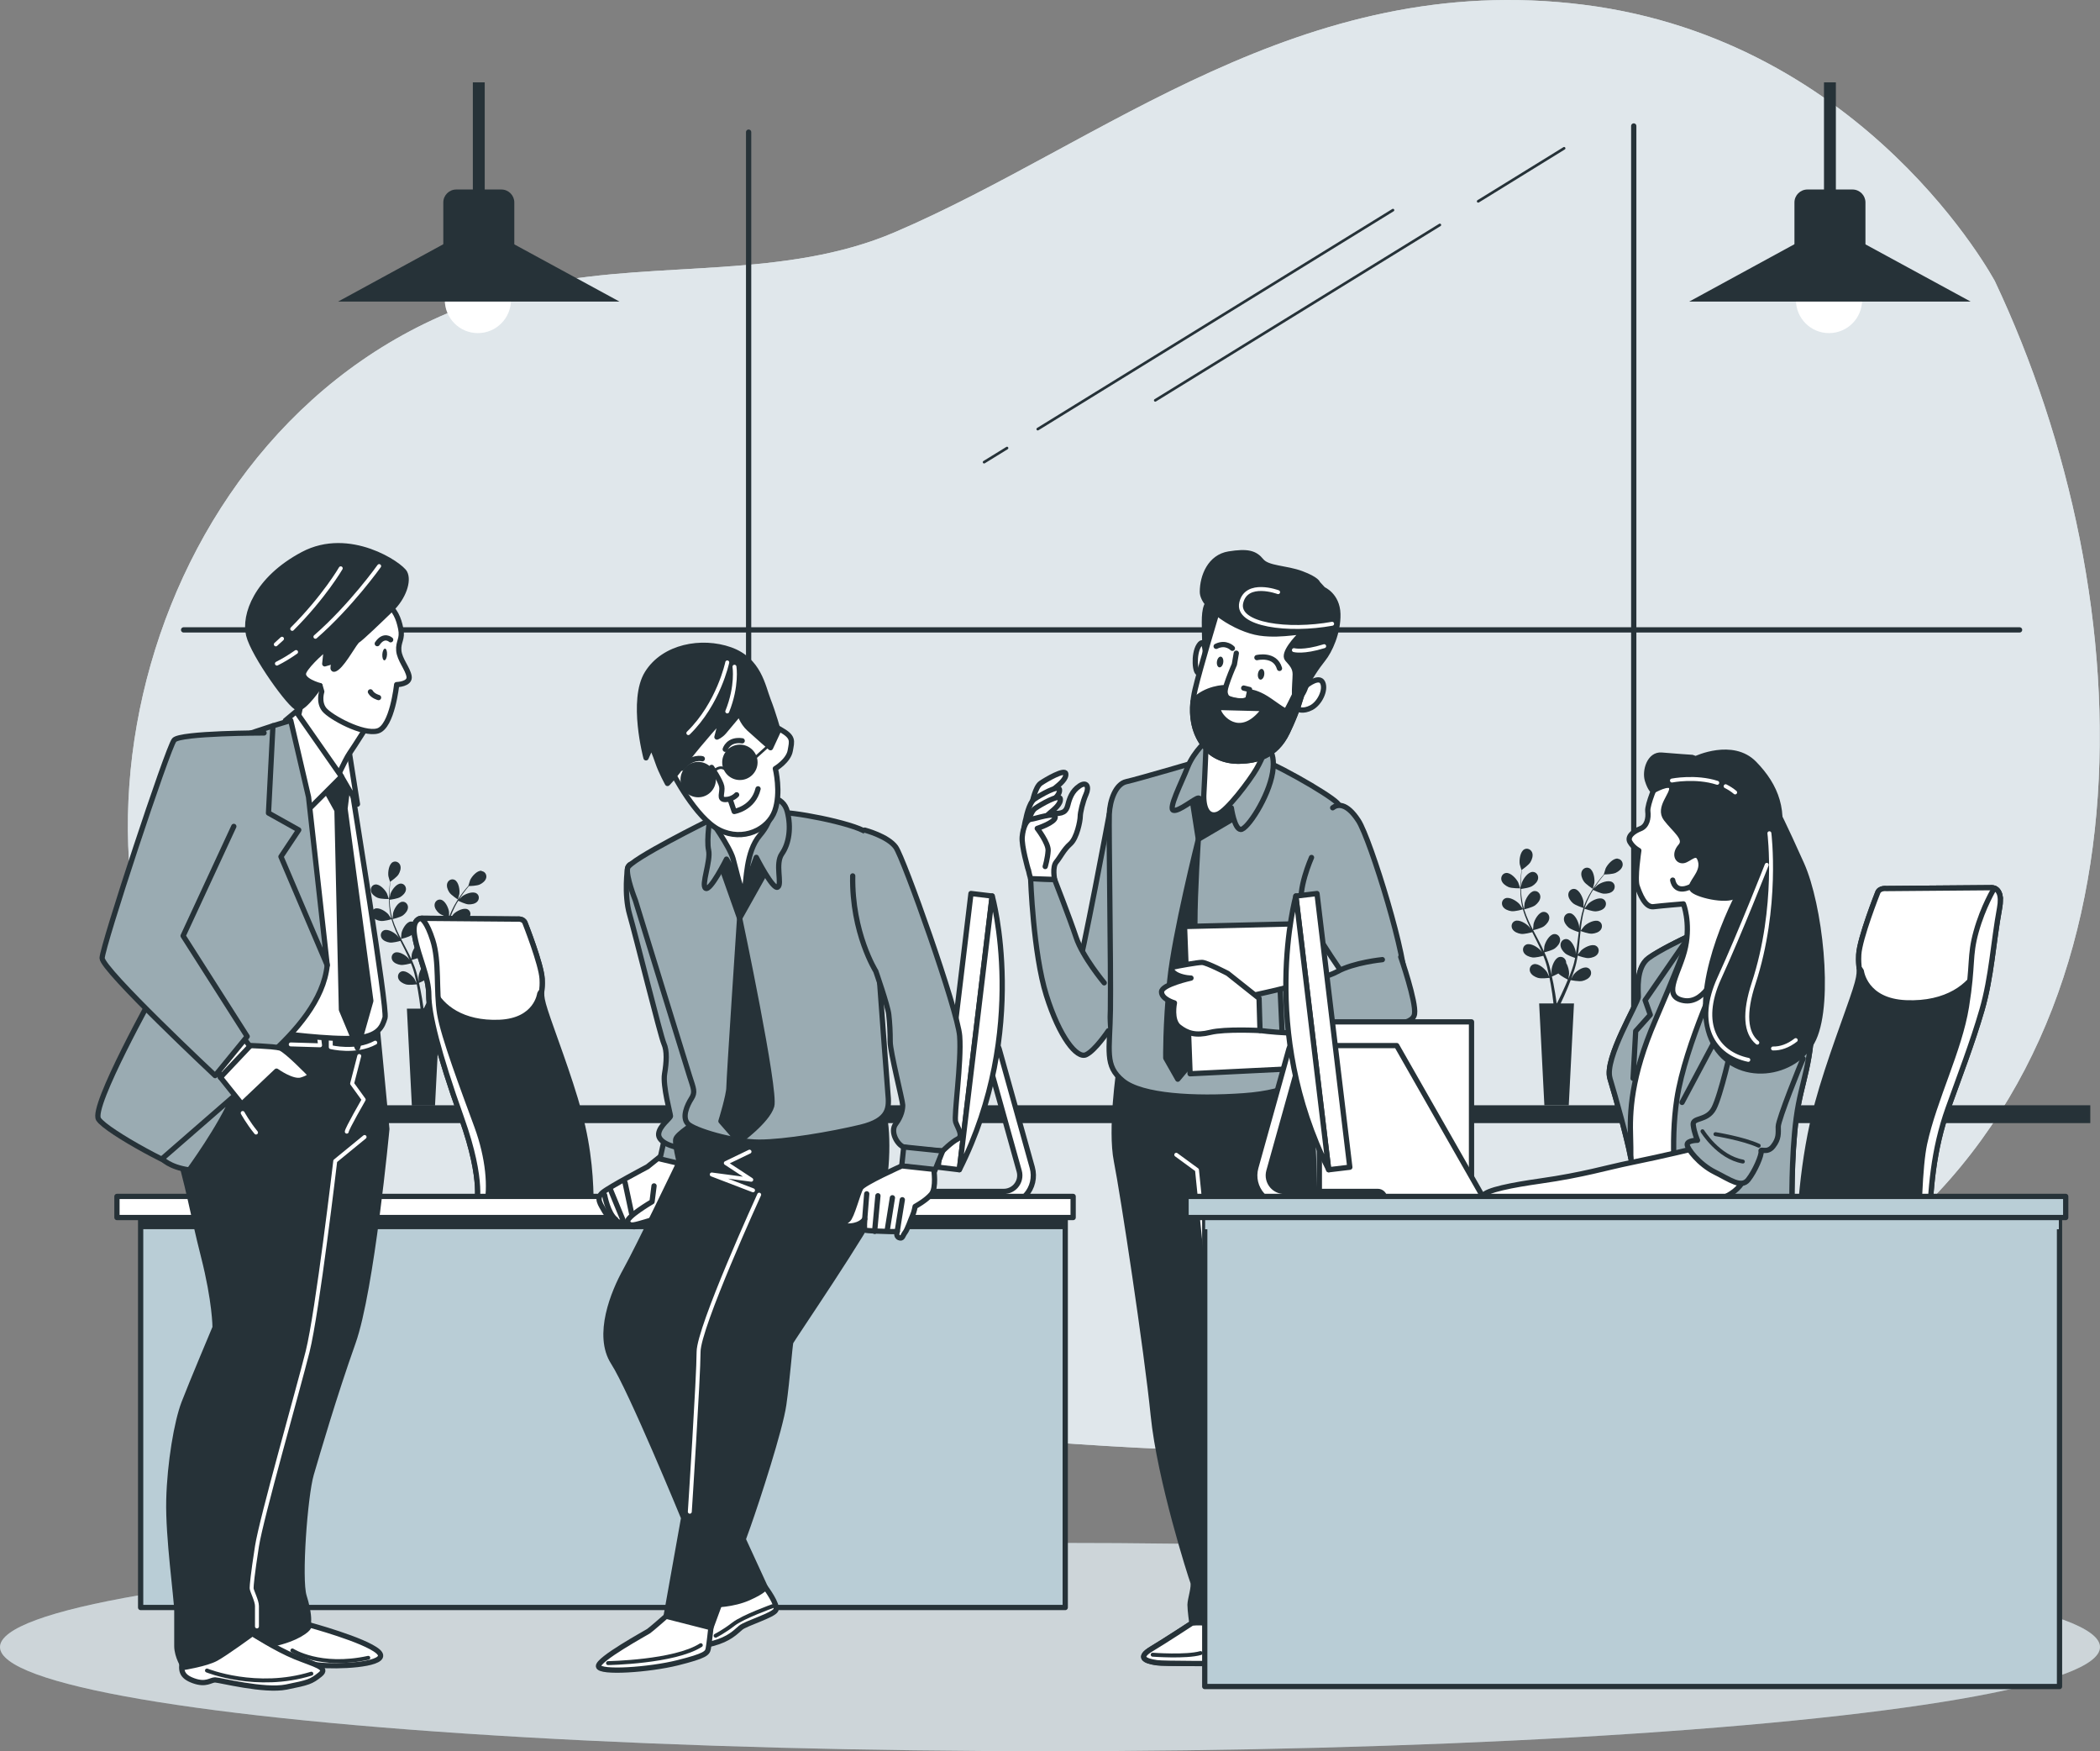 <?xml version="1.0" encoding="UTF-8"?>
<svg id="Character_1" data-name="Character 1" xmlns="http://www.w3.org/2000/svg" xmlns:xlink="http://www.w3.org/1999/xlink" viewBox="0 0 538.9 449.28">
  <rect x="0" y="0" width="538.9" height="449.28" fill="#808080" stroke="none"/>
  <defs>
    <style>
      .cls-1 {
        stroke-miterlimit: 10;
      }

      .cls-1, .cls-2, .cls-3, .cls-4, .cls-5, .cls-6, .cls-7, .cls-8, .cls-9, .cls-10 {
        stroke-linecap: round;
      }

      .cls-1, .cls-2, .cls-3, .cls-4, .cls-5, .cls-6, .cls-8, .cls-9, .cls-10 {
        stroke: #263238;
      }

      .cls-1, .cls-3, .cls-4, .cls-6, .cls-9, .cls-10 {
        stroke-width: 1.35px;
      }

      .cls-1, .cls-8, .cls-10, .cls-11 {
        fill: #263238;
      }

      .cls-2, .cls-3, .cls-4, .cls-5, .cls-6, .cls-7, .cls-8, .cls-9, .cls-10 {
        stroke-linejoin: round;
      }

      .cls-2, .cls-4, .cls-5, .cls-7 {
        fill: none;
      }

      .cls-2, .cls-8 {
        stroke-width: .68px;
      }

      .cls-12, .cls-13, .cls-9 {
        fill: #fff;
      }

      .cls-14, .cls-3, .cls-15 {
        fill: #b9ced6;
      }

      .cls-16, .cls-17 {
        fill: #dfe7eb;
      }

      .cls-18, .cls-6 {
        fill: #9aabb2;
      }

      .cls-17 {
        opacity: .8;
      }

      .cls-13 {
        opacity: .5;
      }

      .cls-5, .cls-7 {
        stroke-width: 1.01px;
      }

      .cls-7 {
        stroke: #fff;
      }

      .cls-19 {
        clip-path: url(#clippath-1);
      }

      .cls-20 {
        clip-path: url(#clippath);
      }

      .cls-15 {
        opacity: .72;
      }
    </style>
    <clipPath id="clippath">
      <rect class="cls-3" x="36.09" y="308.98" width="237.27" height="103.43"/>
    </clipPath>
    <clipPath id="clippath-1">
      <rect class="cls-3" x="309.16" y="308.98" width="219.35" height="123.71"/>
    </clipPath>
  </defs>
  <g>
    <path class="cls-16" d="m511.94,72.17S479.05,10.38,406.41,1.22c-72.64-9.16-123.34,35.48-176.8,58.36-27.99,11.99-59.96,7.33-89.68,13.13C44.92,91.27,9.13,207.49,48.71,273.59c34.26,57.22,94.56,86.97,186.39,93.84,91.82,6.87,156.24,14.88,238.47-41.2,82.23-56.08,76.75-172.8,38.37-254.06Z"/>
    <path class="cls-17" d="m511.94,72.17S479.05,10.38,406.41,1.22c-72.64-9.16-123.34,35.48-176.8,58.36-27.99,11.99-59.96,7.33-89.68,13.13C44.92,91.27,9.13,207.49,48.71,273.59c34.26,57.22,94.56,86.97,186.39,93.84,91.82,6.87,156.24,14.88,238.47-41.2,82.23-56.08,76.75-172.8,38.37-254.06Z"/>
  </g>
  <g>
    <ellipse class="cls-18" cx="269.45" cy="422.56" rx="269.45" ry="26.72"/>
    <ellipse class="cls-13" cx="269.45" cy="422.56" rx="269.45" ry="26.72"/>
  </g>
  <g>
    <g>
      <rect class="cls-11" x="33.48" y="283.56" width="502.93" height="4.58"/>
      <g>
        <path class="cls-11" d="m387.09,227.57c.88.38,3.02.33,3.02.33.02,0-.46-1.4-.5-1.49-.47-.98-1.96-2.61-3.16-2.44-.87.12-1.36.99-1.16,1.81.2.84,1.06,1.46,1.81,1.79Z"/>
        <path class="cls-11" d="m415.13,220.28c-1.21-.13-2.65,1.53-3.1,2.53-.04.09-.48,1.5-.46,1.5,0,0,.02,0,.03,0-.23.26-.47.54-.73.86-.47.58-1.01,1.25-1.53,2.01-.53.76-1.09,1.6-1.59,2.53-.51.94-.99,1.95-1.36,3.06,0,.01,0,.03-.01.04,0-.36,0-1.36-.02-1.43-.14-1.08-1.05-3.09-2.24-3.31-.86-.16-1.6.52-1.66,1.36-.07.86.55,1.72,1.16,2.26.68.61,2.58,1.2,2.73,1.25-.34,1.06-.6,2.17-.8,3.31-.12.65-.21,1.31-.3,1.98,0-.31-.01-.59-.02-.62-.14-1.08-1.05-3.08-2.24-3.31-.86-.16-1.6.52-1.66,1.36-.07.86.55,1.72,1.16,2.26.62.55,2.22,1.09,2.65,1.22-.03.25-.07.51-.1.76-.15,1.22-.29,2.45-.46,3.64-.06.42-.14.83-.21,1.25,0-.27-.01-.51-.01-.54-.14-1.08-1.05-3.09-2.24-3.31-.86-.16-1.6.52-1.66,1.36-.07.86.55,1.72,1.16,2.26.59.52,2.07,1.03,2.58,1.2-.09.42-.18.84-.28,1.25-.08.27-.13.54-.23.81-.09.27-.17.54-.26.8-.18.5-.37,1.02-.56,1.51-.13.34-.26.66-.39.98.07-.42.18-1.24.18-1.31.02-.72-.24-1.9-.75-2.73,0-.11,0-.21-.02-.32-.13-.83-.92-1.45-1.77-1.22-1.18.31-1.93,2.38-1.98,3.47,0,.06.04.76.07,1.21-.06-.26-.11-.51-.18-.77-.12-.52-.26-1.04-.41-1.59-.08-.27-.16-.53-.24-.81-.08-.27-.19-.55-.28-.82-.23-.64-.5-1.27-.78-1.91.46-.11,2.07-.52,2.72-1.02.65-.5,1.33-1.31,1.32-2.17,0-.84-.69-1.57-1.56-1.48-1.21.13-2.27,2.06-2.49,3.13-.01.07-.09.85-.12,1.28-.17-.38-.34-.76-.53-1.14-.54-1.09-1.12-2.18-1.7-3.27-.18-.33-.35-.67-.52-1,.16-.04,2.09-.48,2.82-1.04.65-.5,1.33-1.31,1.32-2.17,0-.84-.69-1.57-1.56-1.48-1.21.13-2.27,2.06-2.49,3.13-.02.08-.12,1.21-.13,1.5-.38-.74-.76-1.47-1.09-2.21-.47-1.02-.87-2.05-1.19-3.07.08-.02,2.09-.48,2.84-1.05.65-.5,1.33-1.31,1.32-2.17,0-.84-.69-1.57-1.56-1.48-1.21.13-2.26,2.06-2.49,3.13-.02.08-.13,1.3-.13,1.52-.02-.06-.05-.12-.06-.18-.33-1.1-.5-2.2-.62-3.25-.07-.61-.1-1.19-.12-1.76.38-.05,2.14-.28,2.86-.72.7-.42,1.47-1.15,1.55-2.01.09-.84-.51-1.64-1.39-1.64-1.22,0-2.48,1.8-2.81,2.84-.02.06-.14.65-.22,1.08,0-.26-.01-.52-.01-.77,0-.92.06-1.77.12-2.51.04-.42.08-.81.12-1.17.35-.24,1.76-1.24,2.2-1.95.42-.69.77-1.7.45-2.5-.31-.78-1.21-1.22-1.99-.82-1.08.56-1.37,2.74-1.19,3.82.02.09.42,1.52.44,1.5,0,0,.02-.01.02-.01-.05.34-.09.71-.14,1.12-.07.75-.15,1.59-.17,2.52-.02.93-.02,1.93.07,2.99.09,1.06.25,2.17.55,3.3,0,.01,0,.03.01.04-.19-.3-.76-1.13-.81-1.18-.71-.82-2.57-2-3.7-1.52-.81.34-1.05,1.31-.64,2.05.41.75,1.41,1.13,2.21,1.24.91.13,2.82-.42,2.97-.47.3,1.07.7,2.14,1.16,3.21.26.61.55,1.21.84,1.82-.17-.26-.33-.48-.36-.51-.71-.82-2.57-2-3.7-1.52-.81.34-1.05,1.31-.64,2.05.41.75,1.41,1.13,2.21,1.25.82.12,2.46-.32,2.89-.44.11.23.23.46.34.69.55,1.1,1.11,2.2,1.62,3.29.18.39.35.77.51,1.16-.16-.23-.29-.42-.31-.44-.71-.82-2.57-2-3.7-1.52-.81.34-1.05,1.31-.64,2.05.41.75,1.41,1.13,2.21,1.25.78.11,2.3-.28,2.81-.42.16.4.32.8.45,1.19.09.27.19.53.26.8.08.27.15.54.23.81.13.52.26,1.06.37,1.57.08.36.15.7.22,1.04-.18-.39-.54-1.13-.57-1.19-.58-.92-2.24-2.36-3.42-2.06-.85.22-1.23,1.14-.94,1.93.3.81,1.22,1.33,2,1.57.86.26,2.75.02,2.99,0,.11.57.22,1.12.31,1.64.32,1.81.52,3.33.64,4.4.02.19.04.36.06.52h-3.67l1.34,26.15h6.26l1.34-26.15h-3.42c.03-.05.05-.1.08-.16.47-.98,1.12-2.38,1.82-4.1.22-.54.45-1.13.68-1.73.23.05,2.11.43,2.98.23.79-.18,1.75-.63,2.11-1.41.35-.77.04-1.72-.8-1.99-1.16-.39-2.92.92-3.57,1.8-.04.05-.39.66-.6,1.05.09-.25.18-.48.28-.74.18-.5.35-1.01.54-1.56.08-.27.16-.54.24-.81.09-.27.14-.56.22-.84.16-.66.28-1.34.4-2.02.44.16,2.01.71,2.83.65.81-.06,1.83-.36,2.3-1.08.46-.71.3-1.69-.48-2.09-1.08-.56-3.03.47-3.8,1.24-.05.05-.54.66-.8,1,.06-.41.13-.82.18-1.24.15-1.21.26-2.44.38-3.66.04-.38.08-.75.12-1.12.16.06,2.01.75,2.93.69.81-.06,1.83-.36,2.3-1.08.46-.71.3-1.69-.49-2.09-1.08-.56-3.03.47-3.8,1.24-.06.06-.76.94-.93,1.18.09-.82.18-1.64.31-2.45.17-1.11.4-2.19.7-3.22.07.03,2.01.76,2.94.69.81-.06,1.83-.36,2.3-1.08.46-.71.3-1.69-.49-2.09-1.08-.56-3.03.47-3.8,1.24-.06.06-.82,1.01-.95,1.19.02-.06.03-.13.05-.19.33-1.1.8-2.12,1.28-3.05.28-.54.57-1.05.87-1.53.35.17,1.94.95,2.79.98.81.03,1.86-.15,2.4-.82.53-.65.48-1.65-.25-2.13-1.02-.67-3.06.14-3.91.82-.05.04-.48.46-.78.78.14-.22.28-.44.41-.65.51-.77,1.02-1.44,1.49-2.03.26-.33.51-.63.74-.91.43,0,2.15-.06,2.91-.41.74-.35,1.58-.99,1.76-1.83.17-.82-.33-1.68-1.21-1.78Zm-13.43,32.58c-.73,1.69-1.41,3.06-1.89,4.02-.1.19-.19.36-.27.52h-.08c-.02-.19-.05-.39-.08-.62-.15-1.07-.38-2.61-.74-4.43-.11-.58-.25-1.19-.39-1.82.14-.06.95-.38,1.67-.78.62.68,2.22,1.47,2.43,1.57-.22.54-.43,1.05-.65,1.54Z"/>
        <path class="cls-11" d="m408.74,228.04s.39-1.42.4-1.52c.15-1.08-.19-3.25-1.29-3.78-.79-.38-1.68.08-1.96.87-.29.81.08,1.8.52,2.48.52.8,2.33,1.94,2.33,1.94Z"/>
      </g>
      <g>
        <path class="cls-11" d="m96.92,230.33c.83.36,2.87.32,2.87.32.02,0-.44-1.33-.48-1.41-.45-.93-1.86-2.48-3.01-2.32-.83.11-1.29.94-1.1,1.72.19.8,1.01,1.39,1.72,1.7Z"/>
        <path class="cls-11" d="m123.58,223.4c-1.15-.12-2.52,1.46-2.94,2.4-.04.08-.46,1.43-.44,1.43,0,0,.02,0,.02,0-.22.25-.45.52-.7.81-.45.55-.96,1.18-1.46,1.91-.5.72-1.03,1.52-1.51,2.41-.48.89-.94,1.85-1.29,2.91,0,.01,0,.02-.01.04,0-.34,0-1.29-.02-1.36-.13-1.03-.99-2.93-2.13-3.14-.82-.15-1.52.49-1.58,1.29-.07.82.52,1.63,1.1,2.15.65.58,2.46,1.14,2.6,1.19-.32,1.01-.57,2.07-.76,3.15-.11.62-.2,1.25-.29,1.88,0-.29-.01-.56-.02-.59-.13-1.03-.99-2.93-2.13-3.14-.82-.15-1.52.49-1.58,1.29-.07.82.52,1.63,1.1,2.15.59.52,2.12,1.03,2.52,1.16-.03.24-.06.48-.09.73-.14,1.16-.27,2.33-.44,3.46-.06.4-.13.79-.2,1.18,0-.26,0-.48-.01-.51-.13-1.03-.99-2.93-2.13-3.14-.82-.15-1.52.49-1.58,1.29-.07.82.52,1.63,1.1,2.15.56.5,1.97.98,2.45,1.14-.08.4-.17.8-.27,1.18-.07.26-.13.52-.22.77-.08.26-.16.51-.25.76-.17.48-.35.97-.53,1.44-.12.32-.25.63-.37.94.06-.4.17-1.18.17-1.25.02-.69-.23-1.81-.71-2.59,0-.1,0-.2-.02-.3-.13-.79-.87-1.38-1.68-1.16-1.12.3-1.83,2.27-1.88,3.3,0,.06.04.73.07,1.15-.06-.24-.11-.48-.17-.73-.12-.5-.25-.99-.39-1.52-.08-.25-.15-.51-.23-.77-.07-.26-.18-.52-.27-.78-.22-.61-.48-1.21-.75-1.81.43-.1,1.97-.5,2.59-.97.61-.47,1.26-1.24,1.26-2.06,0-.8-.65-1.5-1.48-1.41-1.15.13-2.15,1.96-2.36,2.98-.01.06-.08.81-.11,1.22-.16-.36-.33-.72-.51-1.08-.52-1.04-1.07-2.07-1.62-3.11-.17-.32-.33-.63-.5-.95.15-.04,1.99-.46,2.68-.99.61-.47,1.26-1.24,1.26-2.06,0-.8-.65-1.5-1.48-1.41-1.15.13-2.15,1.96-2.36,2.98-.02.08-.11,1.15-.12,1.42-.36-.7-.72-1.4-1.04-2.1-.45-.97-.83-1.95-1.13-2.92.07-.02,1.99-.45,2.7-.99.61-.47,1.26-1.24,1.26-2.06,0-.8-.65-1.5-1.48-1.41-1.15.13-2.15,1.96-2.36,2.98-.02.08-.12,1.23-.12,1.44-.02-.06-.04-.12-.06-.17-.31-1.04-.48-2.1-.59-3.09-.06-.58-.09-1.13-.11-1.67.37-.04,2.03-.27,2.72-.68.66-.4,1.39-1.09,1.48-1.91.08-.8-.48-1.56-1.32-1.56-1.16,0-2.36,1.71-2.68,2.7-.02.05-.13.62-.21,1.03,0-.24-.01-.5-.01-.73,0-.88.06-1.68.11-2.39.03-.4.07-.77.11-1.11.34-.23,1.68-1.18,2.09-1.85.4-.66.73-1.61.43-2.38-.29-.75-1.15-1.16-1.89-.78-1.03.53-1.3,2.61-1.13,3.63.01.09.4,1.44.42,1.43,0,0,.02-.01.02-.01-.05.33-.09.68-.13,1.06-.07.71-.14,1.52-.16,2.4-.02.88-.02,1.84.07,2.84.09,1.01.24,2.07.53,3.14,0,.01,0,.02.01.04-.18-.29-.72-1.07-.77-1.13-.68-.78-2.45-1.9-3.51-1.44-.77.33-.99,1.25-.61,1.95.39.72,1.34,1.07,2.1,1.18.86.13,2.68-.4,2.82-.44.29,1.02.66,2.04,1.1,3.05.25.58.52,1.15.8,1.73-.17-.24-.32-.46-.34-.49-.68-.78-2.45-1.9-3.51-1.44-.77.33-.99,1.25-.61,1.95.39.72,1.34,1.07,2.1,1.18.78.11,2.33-.3,2.75-.42.11.22.22.44.32.66.53,1.05,1.06,2.09,1.54,3.13.17.37.33.73.49,1.1-.15-.22-.27-.4-.3-.42-.68-.78-2.45-1.9-3.51-1.44-.77.33-.99,1.25-.61,1.95.39.72,1.34,1.07,2.1,1.18.74.11,2.18-.26,2.67-.4.15.38.3.76.43,1.14.08.26.18.5.25.76.07.26.14.52.22.77.12.5.24,1.01.35,1.49.07.34.14.66.21.99-.17-.37-.51-1.08-.54-1.13-.55-.88-2.13-2.25-3.26-1.96-.81.21-1.17,1.08-.9,1.84.28.77,1.16,1.26,1.9,1.49.81.25,2.62.02,2.84,0,.11.54.21,1.06.29,1.56.3,1.72.49,3.17.61,4.18.02.18.04.34.05.49h-3.49l1.27,24.87h5.95l1.27-24.87h-3.25c.02-.05.05-.1.07-.15.45-.93,1.06-2.27,1.73-3.9.21-.52.43-1.07.65-1.64.22.05,2,.41,2.84.22.75-.17,1.67-.6,2.01-1.34.33-.73.03-1.63-.76-1.9-1.1-.37-2.78.88-3.39,1.71-.04.05-.37.63-.58.99.09-.23.18-.46.26-.7.18-.48.34-.96.51-1.48.08-.25.15-.51.23-.77.08-.25.14-.53.21-.8.15-.63.27-1.27.38-1.92.42.15,1.92.67,2.69.62.77-.05,1.74-.34,2.19-1.02.44-.67.28-1.61-.46-1.99-1.03-.53-2.88.45-3.61,1.18-.05.05-.51.63-.76.95.06-.39.13-.78.17-1.18.14-1.15.25-2.32.37-3.48.03-.36.07-.71.11-1.07.15.06,1.91.71,2.78.65.77-.05,1.74-.34,2.19-1.02.44-.67.28-1.61-.46-1.99-1.03-.53-2.88.45-3.61,1.18-.06.06-.73.9-.89,1.12.08-.78.17-1.56.29-2.33.16-1.06.38-2.08.67-3.06.07.03,1.91.72,2.8.66.77-.05,1.74-.34,2.19-1.02.44-.67.28-1.61-.46-1.99-1.03-.53-2.88.45-3.61,1.18-.06.06-.78.96-.9,1.14.02-.06.03-.12.05-.18.32-1.04.76-2.01,1.21-2.9.26-.52.54-.99.83-1.45.33.16,1.84.9,2.65.93.77.03,1.77-.14,2.29-.78.51-.62.46-1.57-.24-2.03-.97-.64-2.91.13-3.72.77-.04.04-.45.44-.75.74.13-.21.26-.42.39-.61.49-.73.97-1.37,1.41-1.93.25-.32.49-.6.71-.86.41,0,2.05-.06,2.77-.39.7-.33,1.5-.94,1.67-1.74.17-.78-.32-1.6-1.15-1.69Zm-12.77,30.98c-.7,1.6-1.34,2.91-1.8,3.82-.09.18-.18.35-.25.49h-.08c-.02-.18-.05-.37-.08-.59-.14-1.02-.36-2.48-.71-4.21-.11-.55-.23-1.13-.37-1.73.14-.05.9-.37,1.59-.75.59.64,2.11,1.4,2.31,1.49-.21.51-.41,1-.62,1.46Z"/>
        <path class="cls-11" d="m117.51,230.77s.37-1.35.38-1.44c.14-1.03-.18-3.09-1.23-3.6-.75-.36-1.59.07-1.87.83-.28.77.08,1.71.5,2.36.49.76,2.22,1.85,2.22,1.85Z"/>
      </g>
      <line class="cls-4" x1="419.25" y1="286.27" x2="419.25" y2="32.32"/>
      <line class="cls-4" x1="192.11" y1="286.27" x2="192.11" y2="33.9"/>
      <line class="cls-4" x1="47.12" y1="161.6" x2="518.26" y2="161.6"/>
      <g>
        <path class="cls-11" d="m117.07,48.62h11.59c1.83,0,3.32,1.49,3.32,3.32v11.43h-18.22v-11.43c0-1.83,1.49-3.32,3.32-3.32Z"/>
        <path class="cls-12" d="m131.12,76.97c0,4.69-3.8,8.49-8.49,8.49s-8.49-3.8-8.49-8.49,3.8-8.49,8.49-8.49,8.49,3.8,8.49,8.49Z"/>
        <polygon class="cls-11" points="158.97 77.37 86.76 77.37 113.85 62.61 131.83 62.61 158.97 77.37"/>
        <rect class="cls-11" x="121.34" y="21.13" width="3.05" height="29.52"/>
      </g>
      <g>
        <path class="cls-11" d="m463.8,48.62h11.59c1.83,0,3.32,1.49,3.32,3.32v11.43h-18.22v-11.43c0-1.83,1.49-3.32,3.32-3.32Z"/>
        <circle class="cls-12" cx="469.36" cy="76.97" r="8.49"/>
        <polygon class="cls-11" points="505.7 77.37 433.49 77.37 460.57 62.61 478.56 62.61 505.7 77.37"/>
        <rect class="cls-11" x="468.07" y="21.13" width="3.05" height="29.52"/>
      </g>
    </g>
    <g>
      <line class="cls-2" x1="258.42" y1="114.95" x2="252.54" y2="118.57"/>
      <line class="cls-2" x1="357.46" y1="53.91" x2="266.31" y2="110.09"/>
      <line class="cls-2" x1="369.49" y1="57.71" x2="296.46" y2="102.71"/>
      <line class="cls-2" x1="401.38" y1="38.05" x2="379.33" y2="51.65"/>
    </g>
  </g>
  <path class="cls-1" d="m287.22,274.06s-2.36,15.58-.71,23.85c1.65,8.26,7.79,48.64,9.44,65.17,1.65,16.53,9.68,41.56,10.15,42.74.47,1.18-.71,4.49-.71,5.9s.47,4.72.47,4.72c0,0-6.85,4.49-10.39,6.61s-1.89,3.07,1.42,3.54c3.31.47,50.06,0,50.06,0,0,0,1.18-.24-.24-2.36s-11.1-8.74-11.1-8.74c0,0-.24-1.42-.24-4.72s-2.83-9.21-2.83-9.21c0,0,5.19-37.78,4.01-47.7-1.18-9.92-1.65-20.07.24-29.04,1.89-8.97-.94-48.88-.47-50.76.47-1.89-.47-4.01-.47-4.01,0,0-14.88,5.9-27.39,6.85-12.51.94-21.25-2.83-21.25-2.83Z"/>
  <g>
    <path class="cls-9" d="m346.72,424.23c-1.42-2.13-11.1-8.74-11.1-8.74,0,0-.03-.16-.06-.47-8.66,2.6-15.98,8.68-15.98,8.68,0,0,.77-1.02-3.58-4.61-4.35-3.58-10.13-2.66-10.13-2.66,0,0-6.85,4.49-10.39,6.61-3.54,2.12-1.89,3.07,1.42,3.54,3.31.47,50.06,0,50.06,0,0,0,1.18-.24-.24-2.36Z"/>
    <path class="cls-5" d="m295.8,424.52s8.69.64,12.29-.42"/>
  </g>
  <path class="cls-6" d="m284.66,208.87s-6.81,36.48-8.51,42c-1.7,5.52-1.06,18.24,4.03,16.76,5.09-1.49,6.79-9.12,7.21-11.24.42-2.12.85-39.25.85-45.61s-3.58-1.9-3.58-1.9Z"/>
  <path class="cls-6" d="m309.28,194.81s-17.44,5.13-20.22,5.72c-2.78.59-4.25,4.84-4.4,8.35-.15,3.52.44,39.42.29,50.12-.15,10.7-1.61,14.36,3.22,18.32,4.84,3.96,18.46,4.69,30.92,3.81,12.46-.88,18.02-4.69,18.02-10.26s-.88-31.95-.88-31.95c0,0,1.32-15.39,4.4-21.98s4.84-8.65,2.49-10.99c-2.34-2.34-16.85-10.7-22.57-12.31-5.71-1.61-11.28,1.17-11.28,1.17Z"/>
  <path class="cls-10" d="m305.91,205.06l1.61,10.26,11.72-6.89-5.13-8.35s-7.18,2.2-8.21,4.98Z"/>
  <path class="cls-6" d="m310.2,189.49s-3.78,3.15-5.42,7.31c-1.64,4.16-5.04,10.71-3.65,11.09s5.54-3.15,6.42-3.15,2.65,4.28,3.15,4.41c.5.13,5.29-1.89,5.29-1.89,0,0,.76,5.42,2.39,5.54,1.64.13,7.18-8.31,8.19-14.61,1.01-6.3-2.27-7.31-2.9-7.43-.63-.13-8.06-3.4-13.48-1.26Z"/>
  <g>
    <path class="cls-10" d="m309.32,168.96s-.25-5.79-.25-9.32.5-5.42,2.65-6.17c2.14-.76,2.77,2.52,2.65,4.28-.13,1.76-5.04,11.21-5.04,11.21Z"/>
    <path class="cls-9" d="m309.32,167.58s-.13-4.28-1.64-2.02c-1.51,2.27-1.01,7.56,0,7.05,1.01-.5,1.64-5.04,1.64-5.04Z"/>
    <path class="cls-9" d="m309.57,189.24s-.38,10.2-.63,14.23c-.25,4.03,1.13,6.3,3.53,5.42s8.19-8.57,9.95-11.59c1.76-3.02,2.9-6.55,2.9-6.55,0,0-8.69,2.65-15.75-1.51Z"/>
    <path class="cls-9" d="m312.47,156.49s-4.53,14.99-5.79,20.41c-1.26,5.42-.63,9.95,1.64,13.48,2.27,3.53,5.92,5.04,9.95,4.91,4.03-.13,9.07-1.13,12.09-7.43,3.02-6.3,3.53-9.45,4.16-10.71s2.9-7.81,4.16-11.97-1.23-9.15-6.05-11.97c-1.49-.87-11.33-7.09-20.15,3.28Z"/>
    <path class="cls-9" d="m335.39,175.76s3.15-2.52,4.03-.63c.88,1.89-.76,5.29-2.9,6.42-2.14,1.13-3.53.38-3.53.38,0,0,1.01-4.79,2.39-6.17Z"/>
    <g>
      <g>
        <path class="cls-10" d="m339.55,151.2l-1.39-1.51s-.13-1.01-4.16-2.52c-4.03-1.51-8.69-1.26-10.33-3.28-1.64-2.02-3.53-2.52-8.31-1.76-4.79.76-6.8,5.67-6.8,9.7s8.69,9.7,14.74,10.58c6.05.88,11.97-1.01,10.71.13-1.26,1.13-4.91,5.16-3.65,6.55,1.26,1.39,2.02,2.27,2.02,3.91,0,1.12-.24,3.72-.18,5.29-.48.99-1.78,3.63-2.08,4.03-.38.5-3.9-2.52-6.05-3.65-2.14-1.13-3.28-1.13-3.28-1.13,0,0-.13,1.89-1.01,2.14-.88.25-3.9.25-4.79-.63-.88-.88-.63-2.65-.63-2.65,0,0-4.93.01-8.19,3.56-.43,4.08.31,7.58,2.14,10.42,2.27,3.53,5.92,5.04,9.95,4.91,4.03-.13,9.07-1.13,12.09-7.43,2.36-4.91,3.18-7.89,3.73-9.57.36-.52.69-1.17.93-1.89.63-1.89,2.9-5.29,4.53-7.31,1.64-2.02,3.91-6.8,3.78-11.59-.13-4.79-3.78-6.3-3.78-6.3Z"/>
        <path class="cls-7" d="m327.99,151.92s-8.11-3.04-9.46,2.7c-1.35,5.75,12.17,7.44,23.32,5.41"/>
        <path class="cls-7" d="m332.04,166.79s2.37.68,7.77-1.01"/>
      </g>
      <g>
        <path class="cls-4" d="m317.26,167.58l-.5,2.9s-3.28,7.31-2.39,8.19c.88.88,5.54,1.89,5.92.38s.38-2.14.38-2.14l-1.51-.38"/>
        <path class="cls-4" d="m322.55,168.71s4.66-1.13,5.79,2.77"/>
        <path class="cls-4" d="m316.25,166.32s-1.64-1.76-4.16-.5"/>
        <path class="cls-11" d="m324.43,173.1c-.1.76-.55,1.32-1,1.26s-.73-.73-.62-1.48c.1-.76.55-1.32,1-1.26.45.06.73.73.62,1.48Z"/>
        <path class="cls-11" d="m313.91,169.95c-.1.76-.55,1.32-1,1.26s-.73-.73-.62-1.48c.1-.76.55-1.32,1-1.26s.73.73.62,1.48Z"/>
        <path class="cls-12" d="m323.18,182.44c-5.27,6.25-9.48,1.09-9.83-.25l9.83.25Z"/>
      </g>
    </g>
  </g>
  <path class="cls-10" d="m307.52,215.32s-6.15,24.47-7.33,36.2c-1.17,11.72-1.03,19.93-1.03,19.93l3.08,5.42,4.54-5.42s-.15-26.08-.15-34.44.88-21.69.88-21.69Z"/>
  <path class="cls-6" d="m336.56,219.99s-3.78,8.5-2.36,12.75c1.42,4.25,13.46,21.96,14.64,22.67,1.18.71,10.39,2.83,11.57-2.6,1.18-5.43-8.74-37.54-11.81-42.26-3.07-4.72-5.43-4.25-6.61-3.31"/>
  <polygon class="cls-9" points="303.98 237.7 305.4 275.48 334.2 274.06 333.49 236.99 303.98 237.7"/>
  <path class="cls-6" d="m354.74,246.2s-7.32.71-11.57,3.07c-4.25,2.36-20.78,5.9-20.78,5.9l.94,9.21s11.81,1.65,22.43,0c10.63-1.65,16.76-1.18,17.24-4.25.47-3.07-3.54-14.64-3.54-14.64"/>
  <line class="cls-9" x1="328.53" y1="254.23" x2="329.01" y2="264.86"/>
  <path class="cls-9" d="m323.1,256.12l-8.03-6.38s-5.43-2.83-6.61-2.83-6.38.94-7.32,1.18c-.94.24-.47,1.42,1.18,2.13,1.65.71,3.31.71,3.31.71,0,0-7.56,1.65-7.56,3.54s3.31,2.83,3.31,2.83c0,0-.94,4.49,1.18,6.14s4.25,2.36,8.03,1.42c3.78-.94,12.75-.47,12.75-.47l-.24-8.26Z"/>
  <path class="cls-6" d="m283.36,252.15s-5.52-6.58-7.21-11.67c-1.7-5.09-5.52-14.85-5.52-14.85l-6.15-.21s.64,19.09,4.03,29.91c3.39,10.82,7.85,16.34,10.18,15.27,2.33-1.06,5.73-6.15,5.73-6.15"/>
  <g>
    <path class="cls-9" d="m277,201.66c-1.91,1.27-2.55,3.18-2.97,4.88-.42,1.7-1.27,2.33-4.03,2.12-1.16-.09-2.02.11-2.77.69-.11-.48-.18-.98-.18-1.43,0-1.5,2.58-4.83,3.76-5.79s2.9-2.36,2.68-3.65c-.21-1.29-5.04,1.5-6.44,2.47-1.39.97-2.15,4.94-2.15,4.94-.82,2.76-.71,5.93-.2,7.5-.14.32-.28.63-.43,1-1.91,4.67.21,11.03.21,11.03l6.15.21s-.64-3.18.42-4.46c1.06-1.27,1.91-3.18,3.61-4.67,1.7-1.49,2.55-5.94,2.55-7s.64-3.82,1.49-5.73c.85-1.91.21-3.39-1.7-2.12Z"/>
    <path class="cls-9" d="m263.29,209.96s.75-3.97,2.15-4.94c1.4-.97,6.22-3.76,6.44-2.47.21,1.29-1.5,2.68-2.68,3.65-1.18.97-3.76,4.29-3.76,5.79s.86,3.65.86,3.65c0,0-1.29,2.47-2.36,2.79s-1.82-4.51-.64-8.48Z"/>
    <path class="cls-9" d="m263.5,212.33s.75-3.97,2.15-4.94c1.39-.97,6.22-3.76,6.44-2.47.21,1.29-1.5,2.68-2.68,3.65-1.18.97-3.76,4.29-3.76,5.79s.86,3.65.86,3.65c0,0-1.29,2.47-2.36,2.79-1.07.32-1.82-4.51-.64-8.48Z"/>
    <path class="cls-9" d="m263.82,222.95s-1.72-5.9-1.5-8.26c.21-2.36,1.07-4.4,2.25-4.51,1.18-.11,6.22-1.93,6.22-.54s-4.61,2.9-4.61,2.9c0,0,2.9,3.76,2.79,5.69-.11,1.93-.75,4.08-.75,4.08"/>
  </g>
  <polyline class="cls-7" points="301.85 296.26 307.17 300.15 319.56 421.99"/>
  <path class="cls-10" d="m134.74,236.79s4.18,10.56,4.38,14.34-.8,3.19.8,8.17c1.59,4.98,6.17,16.73,8.76,26.29s2.99,17.93,2.99,23.9h-29.48s2.19-5.98-3.78-22.71c-5.98-16.73-8.37-26.69-8.37-31.47s-2.59-9.56-3.59-14.94c-1-5.38,2.19-4.78,2.19-4.78l24.1.2s1.59-.2,1.99,1Z"/>
  <path class="cls-9" d="m106.29,237.99c.24-2.78,2.36-2.39,2.36-2.39l24.1.2s1.59-.2,1.99,1c0,0,4.18,10.56,4.38,14.34.08,1.46-.02,2.27-.09,3l-.51.78s-.8,6.97-10.36,7.37-14.94-3.98-16.93-8.17c-1.99-4.18-2.79-10.96-4.38-14.94-.16-.4-.36-.8-.57-1.2Z"/>
  <path class="cls-9" d="m110.04,255.32c0-4.78-2.59-9.56-3.59-14.94-.69-3.72.62-4.58,1.5-4.76.35.11,1.57.84,3.09,5.55,1.79,5.58.8,12.95,1.79,18.92,1,5.98,5.98,19.12,9.56,28.88,2.95,8.04,3.6,15.8,2.41,20.52h-2.61s2.19-5.98-3.78-22.71c-5.98-16.73-8.37-26.69-8.37-31.47Z"/>
  <path class="cls-9" d="m257.59,309.14h-23.99c-.96,0-1.74-.78-1.74-1.74s.78-1.74,1.74-1.74h23.99c1.15,0,2.26-.49,3.04-1.34.95-1.05,1.3-2.49.92-3.86l-8.51-30.49c-.26-.92.28-1.88,1.21-2.14.92-.26,1.88.28,2.14,1.21l8.51,30.49c.7,2.52.07,5.19-1.69,7.13-1.43,1.58-3.47,2.48-5.6,2.48Z"/>
  <g>
    <rect class="cls-9" x="244.96" y="229.29" width="5.47" height="70.72" transform="translate(33.26 -27.6) rotate(6.84)"/>
    <path class="cls-9" d="m254.62,229.87s9.64,34.43-8.42,70.21l8.42-70.21Z"/>
  </g>
  <g>
    <rect class="cls-14" x="36.09" y="308.98" width="237.27" height="103.43"/>
    <g class="cls-20">
      <rect class="cls-15" x="36.09" y="308.98" width="237.27" height="103.43"/>
    </g>
    <rect class="cls-4" x="36.09" y="308.98" width="237.27" height="103.43"/>
  </g>
  <rect class="cls-11" x="36.11" y="311.92" width="237.3" height="3.43"/>
  <rect class="cls-9" x="30.01" y="306.95" width="245.38" height="5.41"/>
  <g>
    <g>
      <path class="cls-10" d="m510.69,227.74l-26.66.22s-1.76-.22-2.2,1.1c0,0-4.63,11.68-4.85,15.87-.22,4.19.88,3.53-.88,9.03-1.76,5.51-6.83,18.51-9.7,29.09-3.85,14.22-4.85,29.3-5.1,43.98-.04,2.35-1.45,22.62,2.22,22.62,3.04,0,31.1,3.72,31.43-1.69,1.35-21.56-2.55-42.62,4.94-63.58,2.91-8.14,6.24-16.74,8.71-25.26,2.48-8.55,2.9-17.37,4.51-26.08,1.1-5.95-2.42-5.29-2.42-5.29Z"/>
      <path class="cls-9" d="m513.31,230.38c-.26-3.08-2.61-2.64-2.61-2.64l-26.66.22s-1.76-.22-2.2,1.1c0,0-4.63,11.68-4.85,15.87-.09,1.62.03,2.51.09,3.32l.57.87s.88,7.71,11.46,8.15c10.58.44,16.53-4.41,18.73-9.03,2.2-4.63,3.08-12.12,4.85-16.53.18-.44.4-.88.63-1.33Z"/>
    </g>
    <path class="cls-9" d="m507.12,238.99c-1.79,6.44-.72,8.23-2.5,19.31-1.79,11.09-8.23,23.6-10.73,35.05-2.5,11.44-1.43,51.86-1.07,53.65.14.68.17,1.78.16,2.87,1.2-.45,1.93-1.07,1.98-1.91,1.35-21.56-2.55-42.62,4.94-63.58,2.91-8.14,6.24-16.74,8.71-25.26,2.48-8.55,2.9-17.37,4.51-26.08.68-3.66-.39-4.81-1.32-5.16l-.03.03s-2.86,4.65-4.65,11.09Z"/>
  </g>
  <g>
    <path class="cls-9" d="m434.51,239.64s-8.15,3.75-11.46,6.17c-3.31,2.42-2.64,8.37-2.64,9.92s-8.81,15.87-7.27,20.93c1.54,5.07,5.29,18.51,5.51,21.6s-.44,11.9-.44,11.9h41.65s-.22-13.44,1.1-23.36c1.32-9.92,4.19-13.44,4.19-28.65s-16.53-18.07-20.71-18.51c-4.19-.44-9.92,0-9.92,0Z"/>
    <g>
      <g>
        <path class="cls-6" d="m413.14,276.66c1.4,4.59,4.59,16.02,5.35,20.43,0-1.9,0-3.72-.06-5.23-.22-6.39,0-15.43,6.39-30.19,4.91-11.35,7.73-18.77,8.78-21.61-2.22,1.05-7.91,3.81-10.54,5.74-3.31,2.42-2.64,8.37-2.64,9.92s-8.81,15.87-7.27,20.93Z"/>
        <path class="cls-9" d="m379.86,308.39s-2.88,4.35-4.9,7.13c-2.02,2.78-5.31,8.09-3.03,8.34,2.27.25,4.8-2.02,7.33-3.29,2.53-1.26,3.79-4.55,3.79-4.55,0,0-.76,4.8,1.01,3.79,1.77-1.01,1.77-4.55,1.77-6.82s.51-5.81.51-5.81c0,0-3.34-2.9-6.47,1.21Z"/>
        <path class="cls-9" d="m381.21,314.03s-12.28,0-14.28,1.14c-2,1.14-8.86,33.43-14.57,46.57,0,0-4.57,11.43-8.29,16.86-1.3,1.9-7.43,4.29-11.71,5.43-4.29,1.14-6,2-5.43,3.14.57,1.14,9.43,3.14,13.43,3.71,4,.57,6.57-.57,7.71-.57s2.57,1.43,4.86.57c2.29-.86.86-6.86.86-10.28s4.29-15.71,9.14-20.86c4.86-5.14,14.28-24.86,16.28-30.85s2.57-7.43,2.57-7.43"/>
        <path class="cls-9" d="m378.25,320.89s-7.28,2.6-7.28,11.43,12.99,64.96,12.99,68.07,0,8.83-6.23,14.55c-.94.86-6.36,4.67-5.74,6.43,1.03,2.89,8.29.08,10.06-.68,3.2-1.37,6.75-6.99,10.22-6.78,3.7.22,4.16-1.56,4.16-5.2s-4.02-8.22-4.54-13.41c-.52-5.2-2.18-23.55-.63-32.33,1.43-8.09-5.75-28.57-5.75-28.57,0,0,22.07,13.5,41.53,8.8,19.46-4.71-18.14-12.95-23.86-17.11s-20.27-8.31-24.94-5.2Z"/>
        <path class="cls-9" d="m371.5,320.31s9.71,10.57,22,15.43l4.29-20.86s-18.28-3.14-30.85.29"/>
        <path class="cls-6" d="m459.85,310.16s-.22-13.44,1.1-23.36c1.32-9.92,4.19-13.44,4.19-28.65,0-14.15-14.31-17.61-19.67-18.38-1,1.75-2.72,4.93-3.03,6.48-.44,2.2-9.92,21.37-12.12,35.7-1.76,11.45-.29,23.73.38,28.21h-12.5l.58,4.49-23.38-1.04-5.9,23.27s12.61,5.38,21.71,9.14c9.1,3.77,27.45,7.21,38.44,3.76,9.06-2.85,15.8-7.73,14.58-17.95-.88-7.31-2.43-14.58-4.38-21.68Z"/>
      </g>
      <polyline class="cls-4" points="433.59 240.07 422.17 256.61 423.49 260.35 419.75 264.54 419.08 276.66"/>
      <polyline class="cls-4" points="444.21 246.25 443.54 259.47 438.92 262.34 440.68 265.86 431.65 282.83"/>
    </g>
    <g>
      <path class="cls-9" d="m425.25,200.53s-2.61,5.87-2.39,7.62c.22,1.75-.2,3.8-1.89,4.45-1.7.65-3.53,1.99-2.68,3.44.84,1.45,2.26,2.16,2.26,2.16,0,0-1.11,7.24-.43,9.16.68,1.91,2.01,5.52,4.2,5.26,2.19-.27,7.68-.72,7.68-.72,0,0,1.85,4.66.53,11.05-1.32,6.39-6.17,12.34-.88,13.66,5.29,1.32,8.37-5.51,10.8-10.36,2.42-4.85,3.71-11.22,4.81-14.9,1.1-3.69,2.64-7.43,2.64-7.43,0,0-7.08-1.57-10.12-10.08-3.05-8.51-2.87-14.3-7.46-15.51-4.59-1.21-7.06,2.2-7.06,2.2Z"/>
      <path class="cls-4" d="m429.25,225.8s.46,3.72,4.64,1.65"/>
      <g>
        <g>
          <path class="cls-10" d="m434.25,194.32s-4.7-.31-7.84-.59-4.38,4.09-3.65,6.44c.73,2.35,1.44,2.71,1.44,2.71,0,0,4.35-2.53,4.78-.81.43,1.72-3.59,5.1-1.46,7.95,2.13,2.85,5.51,5.09,3.76,7.09-1.75,1.99-.85,3.88.68,3.69,1.53-.19,3.61-3.11,4.45.12.84,3.23-3.07,5.71-2.23,7.16s8.85,3.35,11.09,1.74c2.24-1.61,7.82-3.18,10.46-12.39,2.64-9.21.06-15.77-5.54-21.52-5.59-5.75-15.03-1.26-15.03-1.26l-.93-.33Z"/>
          <path class="cls-7" d="m442.83,201.71c.86.43,1.68.95,2.44,1.59"/>
          <path class="cls-7" d="m429.05,200.25s6.07-1.21,11.63.58"/>
        </g>
        <path class="cls-9" d="m379.86,308.39l.66-1.54c.66-1.54,7.73-2.85,14.73-3.85,11.32-1.62,16.85-3.42,23.4-4.75,8.18-1.65,16.75-3.75,16.75-3.75,0,0,14.54,3.31,12.12,8.15-2.42,4.85-9.03,5.73-9.03,5.73h-55.21s.5,1.92-1.86,3.03"/>
        <path class="cls-6" d="m444.43,268.29s-2.86,12.78-4.63,16.09c-1.76,3.31-5.51,2.2-5.29,4.19s1.1,3.97,1.1,3.97c0,0-2.64,0-2.64,1.1s3.08,5.07,7.05,7.05c3.97,1.98,6.83,4.19,8.59,1.98,1.76-2.2,3.53-6.39,3.31-7.27-.22-.88,1.54.66,3.09-1.32,1.54-1.98,1.32-3.31,1.32-5.07s5.73-16.09,6.39-17.41"/>
        <path class="cls-5" d="m440.22,290.97s7.03,1.11,11.1,2.96"/>
        <path class="cls-5" d="m436.89,290.23s4.07,6.66,10.36,7.77"/>
        <g>
          <path class="cls-10" d="m452.88,209.62s.44,6.61-5.29,16.97c-5.73,10.36-13.66,30.19-7.93,40.99,5.73,10.8,21.37,8.59,25.78-1.1,4.41-9.7,1.54-34.38-3.09-44.73-4.63-10.36-6.61-14.1-6.61-14.1,0,0-2.64-1.32-2.86,1.98Z"/>
          <path class="cls-7" d="m454.99,268.99c1.85.05,3.88-.63,5.83-2.15"/>
          <path class="cls-7" d="m454.06,213.77s2.37,18.93-4.06,38.53c-2.47,7.55-2.1,12.7.96,15.2"/>
          <path class="cls-7" d="m453.38,221.88s-6.76,17.24-12.17,29.07-.68,19.27,7.44,20.96"/>
        </g>
      </g>
    </g>
  </g>
  <path class="cls-4" d="m430.7,310.16s-1.01,11.25,1.07,12.81c2.08,1.56,17.15,6.24,27.02,3.12"/>
  <line class="cls-4" x1="418.78" y1="314.65" x2="428.14" y2="316.21"/>
  <path class="cls-6" d="m382.06,420.69c3.19-1.37,6.75-6.99,10.22-6.78,3.7.22,4.16-1.56,4.16-5.2,0-1.32-.53-2.77-1.23-4.32-.09.16-.18.31-.28.49-2.86,5.43-7.14,8-10.28,9.14-3.14,1.14-5.71,0-5.71,0l-.43.18c-.25.25-.49.5-.77.75-.94.86-6.36,4.67-5.74,6.43,1.03,2.89,8.29.08,10.06-.68Z"/>
  <path class="cls-6" d="m336.25,382.8c-1.35.48-2.69.9-3.9,1.22-4.29,1.14-6,2-5.43,3.14s9.43,3.14,13.43,3.71c4,.57,6.57-.57,7.71-.57s2.57,1.43,4.86.57c1.92-.72,1.22-5.05.95-8.45-2.45.77-5.74,1.6-9.23,1.88-5.8.46-7.83-.95-8.39-1.51Z"/>
  <path class="cls-10" d="m455.63,401.71l-.18-.14v-24.89h3.58v-15.74h-13.23v15.74h3.58v25.32l-31.65,10.09v2.5c0,1.58,1.28,2.86,2.86,2.86s2.86-1.28,2.86-2.86v-.36l26.47-3.08v3.79c0,1.38,1.12,2.5,2.5,2.5s2.5-1.12,2.5-2.5v-3.92l27.54,3.2v.36c0,1.58,1.28,2.86,2.86,2.86s2.86-1.28,2.86-2.86v-2.5l-32.54-10.37Z"/>
  <rect class="cls-10" x="411.13" y="345.59" width="85.85" height="18.25" rx="4" ry="4"/>
  <g>
    <rect class="cls-9" x="340.49" y="262.17" width="37.13" height="42.89" transform="translate(718.11 567.23) rotate(180)"/>
    <polygon class="cls-9" points="380.5 306.98 338.57 306.98 338.57 268.25 358.42 268.25 380.5 306.98"/>
  </g>
  <g>
    <path class="cls-9" d="m329.58,309.14h23.99c.96,0,1.74-.78,1.74-1.74s-.78-1.74-1.74-1.74h-23.99c-1.15,0-2.26-.49-3.04-1.34-.95-1.05-1.3-2.49-.92-3.86l8.51-30.49c.26-.92-.28-1.88-1.21-2.14-.92-.26-1.88.28-2.14,1.21l-8.51,30.49c-.7,2.52-.07,5.19,1.69,7.13,1.43,1.58,3.47,2.48,5.6,2.48Z"/>
    <g>
      <rect class="cls-9" x="336.74" y="229.29" width="5.47" height="70.72" transform="translate(708.04 487.01) rotate(173.16)"/>
      <path class="cls-9" d="m332.55,229.87s-9.64,34.43,8.42,70.21l-8.42-70.21Z"/>
    </g>
  </g>
  <g>
    <g>
      <rect class="cls-14" x="309.16" y="308.98" width="219.35" height="123.71"/>
      <g class="cls-19">
        <rect class="cls-15" x="309.16" y="308.98" width="219.35" height="123.71"/>
      </g>
      <rect class="cls-4" x="309.16" y="308.98" width="219.35" height="123.71"/>
    </g>
    <rect class="cls-14" x="309.26" y="311.95" width="219.08" height="3.42"/>
    <rect class="cls-3" x="304.36" y="306.95" width="225.74" height="5.41"/>
  </g>
  <g>
    <path class="cls-9" d="m169.53,296.64l-3.38,2.7s-9.63,5.07-11.49,6.59-.51,3.04.51,4.9,5.91,3.89,7.6,3.89,9.46-3.72,10.65-5.91,2.37-9.97,2.37-9.97l-6.25-2.2Z"/>
    <path class="cls-4" d="m167.84,304.25l-.51,4.06s-6.93,4.06-6.25,5.24,1.35.84,5.41-.34,6.76-3.38,6.93-4.39"/>
    <line class="cls-4" x1="160.4" y1="303.4" x2="162.09" y2="311.35"/>
    <line class="cls-4" x1="156.68" y1="305.26" x2="160.23" y2="313.88"/>
    <path class="cls-4" d="m155.16,306.62s.84,4.73,2.87,6.25"/>
  </g>
  <polygon class="cls-6" points="170.71 291.24 169.36 297.32 175.78 298.84 178.65 292.08 170.71 291.24"/>
  <path class="cls-6" d="m161.05,222.71s-.99,6.68.53,11.92,7.94,31.26,8.79,33.12.68,4.73.17,7.77,1.52,10.31,1.52,10.82-2.87,2.53-3.04,4.56,3.21,3.38,6.25,3.72,5.07,0,6.93-8.45-3.55-19.77-6.93-33.12c-3.38-13.35-7.94-23.15-8.62-25.86s-4.61-7.61-5.6-4.48Z"/>
  <path class="cls-9" d="m196.4,407.22s3.38,4.51,2.7,5.86-7.66,3.38-9.01,4.51c-1.35,1.13-2.93,2.93-7.21,4.06-4.28,1.13-14.65,2.93-13.52,1.13,1.13-1.8,13.97-11.04,13.97-11.04,0,0,9.69-3.83,13.07-4.51Z"/>
  <path class="cls-5" d="m198.25,412.07s-7.58,2.71-10.01,4.6c-2.44,1.89-4.6,2.98-4.6,2.98"/>
  <path class="cls-10" d="m189.86,393.03l6.53,14.2s-.23.9-4.28,2.7c-4.06,1.8-8.79,1.8-8.79,1.8l-2.93-10.59,9.46-8.11Z"/>
  <g>
    <path class="cls-10" d="m178.82,287.8s-5.18,3.15-5.41,4.51c-.23,1.35.9,5.86.9,5.86,0,0-10.59,22.08-13.75,27.72-3.15,5.63-7.66,16.67-3.15,23.66,4.51,6.99,18.03,39.88,18.03,39.88l-4.51,25.24,11.49,2.93s6.99-18.93,9.46-25.91c2.48-6.99,8.34-25.01,9.24-31.32.9-6.31,1.58-15.32,1.8-16,.23-.68,19.83-29.29,22.53-35.83s2.48-20.28,1.13-23.21c-1.35-2.93-47.77,2.48-47.77,2.48Z"/>
    <g>
      <polyline class="cls-7" points="192.34 295.46 186.26 298.39 192.79 302.67 182.65 301.32 193.24 305.38"/>
      <path class="cls-4" d="m209.01,298.39l-12.39,4.96s15.55-2.93,22.53-2.7"/>
    </g>
    <path class="cls-7" d="m194.82,306.5s-15.55,34.02-15.55,40.33-2.25,41.01-2.25,41.01"/>
  </g>
  <path class="cls-6" d="m182.3,210.33s-20.79,10.24-21.25,12.38,1.99,8.25,1.99,8.25c0,0,12.84,41.73,13.91,45.09s1.53,4.13.46,5.81c-1.07,1.68-2.45,4.74-.92,6.42,1.53,1.68,11.77,4.74,18.34,4.74s18.34-1.99,25.99-3.82,7.34-5.2,7.03-8.71c-.31-3.52-4.74-63.74-4.74-66.03s-16.2-5.66-21.71-5.96c-5.5-.31-17.27,0-19.11,1.83Z"/>
  <path class="cls-10" d="m184.55,220.74l5.25,14.84,8.45-15.07s-2.28-7.31-8.45-6.85c-6.16.46-5.25,7.08-5.25,7.08Z"/>
  <path class="cls-10" d="m189.8,235.58s-2.74,41.33-2.74,43.38-2.05,8.68-2.05,8.68l4.57,5.25s7.31-5.25,8.45-9.13c1.14-3.88-8.22-48.18-8.22-48.18Z"/>
  <path class="cls-6" d="m182.3,208.95s-1.07,6.42-.46,9.17c.61,2.75-1.99,9.02-.76,9.78s5.35-7.49,5.35-7.49l4.59,7.8,3.06-8.25s4.28,8.41,5.5,7.64-.76-5.96,1.07-8.56c1.83-2.6,2.45-6.73,1.38-10.85-1.07-4.13-5.5-4.13-9.17-3.67s-7.95.46-10.55,4.43Z"/>
  <path class="cls-9" d="m182.3,210.33s4.89,6.73,5.81,9.94c.92,3.21,2.29,9.94,2.9,7.95.61-1.99.31-9.63,3.97-13.91,3.67-4.28,2.75-7.34,2.75-7.34,0,0-4.74,5.81-15.44,3.36Z"/>
  <path class="cls-9" d="m172.52,198.1s5.96,11.77,12.08,14.83,12.53-.15,14.22-4.89c1.68-4.74.15-10.85.15-10.85,0,0,3.36-1.99,3.82-4.59.46-2.6.92-3.52-2.6-5.5-3.52-1.99-4.28-2.14-4.28-2.14,0,0-.15-5.2-3.21-6.88-3.06-1.68-9.48-.76-13.3,3.36-3.82,4.13-6.88,16.66-6.88,16.66Z"/>
  <g>
    <path class="cls-4" d="m182.61,196.88s2.29,3.36,2.6,4.89c.31,1.53-.92,3.36.92,3.36s2.9-1.22,2.9-1.22"/>
    <path class="cls-4" d="m186.11,192.23s.77-2.69,4.35-2.17"/>
    <path class="cls-4" d="m180.22,194.66s-2.69-.77-5.24,2.43"/>
    <path class="cls-4" d="m187.39,205.15l1.03,3.04s4.89-.76,6.11-5.81"/>
    <path class="cls-8" d="m183.37,200.01c0,2.32-1.88,4.2-4.2,4.2s-4.2-1.88-4.2-4.2,1.88-4.2,4.2-4.2,4.2,1.88,4.2,4.2Z"/>
    <line class="cls-2" x1="193.92" y1="194.28" x2="198.5" y2="190.15"/>
    <path class="cls-8" d="m194.07,195.58c0,2.32-1.88,4.2-4.2,4.2s-4.2-1.88-4.2-4.2,1.88-4.2,4.2-4.2,4.2,1.88,4.2,4.2Z"/>
    <path class="cls-11" d="m191.11,195.1c.22.48.13.99-.19,1.14-.32.14-.76-.13-.98-.61-.22-.48-.13-.99.19-1.14s.76.13.98.61Z"/>
    <path class="cls-11" d="m181.7,198.88c.22.48.13.99-.19,1.14-.32.14-.76-.13-.98-.61s-.13-.99.19-1.14.76.13.98.61Z"/>
    <path class="cls-2" d="m182.61,198.4s1.68-2.14,3.21-1.22"/>
  </g>
  <g>
    <path class="cls-10" d="m185.2,184.34s-5.2,5.66-9.17,10.85c-3.97,5.2-4.74,5.81-4.74,5.81,0,0-1.68-3.06-2.45-5.35-.76-2.29-1.68-4.28-1.68-4.28l-1.38,3.06s-3.97-14.83.31-21.71c4.28-6.88,13.97-8.62,21.31-6.02,7.34,2.6,8.35,9.39,9.72,12.9,1.38,3.52,2.6,7.95,2.6,7.95l-1.99,4.28s-3.67-3.21-5.5-4.89c-1.83-1.68-2.45-3.97-2.45-3.97,0,0-3.06,3.67-3.97,4.74-.92,1.07-1.83,1.38-1.83,1.38l1.22-4.74Z"/>
    <path class="cls-7" d="m186.63,169.94s-2.21,10.56-9.99,18.14"/>
    <path class="cls-7" d="m188.48,171.05s.79,4.92-1.85,11.47"/>
  </g>
  <path class="cls-6" d="m221.91,212.97s5.9,1.54,7.95,4.36c2.05,2.82,15.9,41.8,16.41,48.47.51,6.67-1.54,20.52-1.03,22.05.51,1.54,2.05,3.59.51,4.36-1.54.77-3.85,3.08-3.85,3.08,0,0-8.46-.51-10-1.03-1.54-.51-3.59-3.85-2.05-5.9,1.54-2.05,1.8-3.85,1.8-4.87s-3.21-13.64-3.21-16.21-.11-4.72-.37-7.03c-.26-2.31-3.33-11.1-3.33-11.1,0,0-6.18-9.81-5.92-24.43"/>
  <polygon class="cls-6" points="231.91 294.26 231.4 299.13 239.86 300.41 241.91 295.29 231.91 294.26"/>
  <g>
    <path class="cls-9" d="m231.4,299.13s-9.75,4.36-10.51,5.64-2.31,7.44-3.33,8.21c-1.03.77-2.05,1.8.77,1.54,2.82-.26,3.59-1.8,3.59-1.8,0,0-.22,2.62.06,2.85.28.23,4.73.34,6.37.39,1.63.06,1.92-.06,1.92-.06,0,0-.51,1.24.45,1.63.96.39.9-.51,1.52-1.3.62-.79,1.46-3.32,1.92-4.34.45-1.01.68-2.37.68-2.37,0,0,2.82-1.52,4.17-3.15,1.35-1.63.62-6.37.62-6.37l-8.2-.89Z"/>
    <line class="cls-4" x1="221.91" y1="312.72" x2="222.42" y2="306.28"/>
    <line class="cls-4" x1="224.45" y1="315.91" x2="225.29" y2="306.78"/>
    <line class="cls-4" x1="227.66" y1="315.74" x2="229.01" y2="307.29"/>
    <path class="cls-4" d="m230.25,315.91s1.13-7.27,1.3-8.11"/>
  </g>
  <path class="cls-9" d="m170.93,414.66s-3.83,3.38-4.51,3.83c-.68.45-13.07,7.21-12.84,9.01.23,1.8,13.07.9,20.28-.9,7.21-1.8,7.66-2.48,7.89-3.61.23-1.13.68-5.41.68-5.41l-11.49-2.93Z"/>
  <path class="cls-5" d="m156.03,426.68s17.05-.27,23.81-4.6"/>
  <path class="cls-9" d="m79.18,416.82s14.38,3.88,17.81,6.85c3.42,2.97-6.85,3.88-13.24,3.65-6.39-.23-7.08-2.05-11.64-2.05s-8.68,2.05-9.36-2.05c-.68-4.11,5.02-5.71,8.9-6.62,3.88-.91,7.53.23,7.53.23Z"/>
  <path class="cls-5" d="m75.03,423.43s7.04,4.6,19.48,1.89"/>
  <path class="cls-9" d="m64.79,419.11s5.94,3.88,10.96,5.94c5.02,2.05,8.68,2.74,6.39,4.57-2.28,1.83-2.97,2.05-8.68,3.2-5.71,1.14-17.12-1.83-18.27-1.83s-2.28,1.37-5.48.23c-3.2-1.14-3.65-2.74-2.51-6.39,1.14-3.65,15.75-6.85,17.58-5.71Z"/>
  <path class="cls-5" d="m53.11,428.58s12.72,5.14,26.79.81"/>
  <g>
    <path class="cls-10" d="m96.53,260.88l2.74,28.77s-3.88,41.33-8.68,54.8c-4.79,13.47-9.13,28.31-10.73,33.79-1.6,5.48-3.2,26.94-1.83,31.28s1.14,6.39,1.14,6.39v.91s.91.69-2.28,2.51c-3.2,1.83-7.31,2.51-7.31,2.51l-4.79-2.74s-6.85,5.02-9.36,6.39c-2.51,1.37-8.22,2.28-8.22,2.28,0,0-1.83-2.74-1.83-5.48v-8.9c0-3.2-2.28-18.95-2.05-28.54.23-9.59,2.05-20.09,3.88-24.89,1.83-4.79,7.99-19.41,7.99-19.41,0,0,0-6.62-2.97-18.27-2.97-11.64-3.65-17.58-7.53-30.14-3.88-12.56,3.88-31.05,3.88-31.05,0,0,18.04,3.2,27.86,2.74,9.82-.46,20.09-2.97,20.09-2.97Z"/>
    <g>
      <path class="cls-7" d="m62.28,285.54s1.37,2.51,3.42,5.02"/>
      <polyline class="cls-7" points="74.61 267.95 82.14 268.18 81.91 266.36"/>
      <path class="cls-7" d="m84.88,266.81v1.83s6.39,1.6,11.42-1.14"/>
      <path class="cls-7" d="m92.19,270.92l-1.83,7.08,2.97,4.11s-4.34,7.53-4.34,8.22"/>
    </g>
    <path class="cls-7" d="m93.56,291.7l-7.53,6.16s-4.57,38.82-7.08,48.86c-2.51,10.05-11.87,42.7-13.01,50s-1.37,10.05-1.37,10.73,1.37,3.2,1.37,4.57v5.25"/>
  </g>
  <path class="cls-9" d="m71.18,264.99s13.7,1.83,19.86,1.37c6.16-.46,7.08-2.97,7.76-5.25.69-2.28-8.22-56.63-8.68-59.82-.46-3.2.23-8.45-4.11-10.27-4.34-1.83-13.47,1.37-15.07,7.53s3.42,42.01,2.05,49.78c-1.37,7.76-1.83,16.67-1.83,16.67Z"/>
  <polygon class="cls-10" points="83.06 201.74 86.48 207.9 87.62 259.05 91.73 268.87 95.16 256.77 88.54 207.45 89.45 200.14 86.71 194.21 83.06 201.74"/>
  <polygon class="cls-9" points="87.62 199.23 91.73 206.31 89.68 193.29 85.57 195.8 87.62 199.23"/>
  <path class="cls-9" d="m77.58,179.14l-1.14,5.25,9.36,16.67s2.8-6.22,3.88-7.76c1.23-1.75,5.34-8.32,5.34-8.32,0,0-6.94.55-8.08-3.56-1.14-4.11,0-9.82-4.34-10.27-4.34-.46-5.02,7.99-5.02,7.99Z"/>
  <g>
    <path class="cls-9" d="m82.12,175.91l.45,1.53s-.89,2.64.62,4.58c1.52,1.94,10.01,6.59,13.74,5.5s4.86-11.88,4.86-11.88c0,0,3.54-.08,3.19-2.12-.36-2.04-2.44-4.28-2.64-6.6-.2-2.32,1.05-2.92.5-5.62-.55-2.69-1.41-4.82-3.87-6.72-2.46-1.9-15.91,4.17-19.9,8.43-3.99,4.26-4.81,8.78-3.82,11.34.99,2.57,6.88,1.56,6.88,1.56Z"/>
    <path class="cls-11" d="m99.32,167.95c-.05.83-.37,1.48-.7,1.46-.33-.02-.56-.71-.51-1.54.05-.83.37-1.48.7-1.46.33.02.56.71.51,1.54Z"/>
    <path class="cls-4" d="m100.25,164.13s-1.7-1.57-3.43,1"/>
    <path class="cls-4" d="m97.14,178.96s-1.49-.39-2.08-1.46"/>
  </g>
  <g>
    <path class="cls-10" d="m83.79,166.14l-.45,4.17,2.63-.77s-1.42,3.27.51,1.75,4.51-6.55,5.32-7.02c.81-.48,5.46-4.92,8.61-7.98,3.15-3.06,4.54-7.27,3.46-9.33s-14.18-11.08-26.12-4.74c-11.94,6.34-15.18,15.61-13.93,20.72,1.25,5.11,10.86,18.47,12.59,18.68,1.73.21,5.71-5.71,5.71-5.71,0,0-5.15-1.35-4.13-3.55,1.02-2.2,5.8-6.21,5.8-6.21Z"/>
    <path class="cls-7" d="m75.98,167.28c-1.62,1.14-3.27,2.15-4.92,2.97"/>
    <path class="cls-7" d="m97.3,145.23s-7.25,10.21-16.36,18.14"/>
    <path class="cls-7" d="m72.37,163.87c-.52.48-1.05.96-1.59,1.45"/>
    <path class="cls-7" d="m87.44,145.8s-4.2,7.27-12.45,15.54"/>
  </g>
  <polygon class="cls-9" points="75.98 182.56 87.62 199.23 79.18 207.68 73.24 184.84 75.98 182.56"/>
  <g>
    <path class="cls-6" d="m70.04,186.21l-15.98,5.25s-12.56,59.82-13.47,61.42-17.35,31.05-15.3,34.25c2.05,3.2,21.69,13.7,23.29,13.01,1.6-.69,13.24-22.83,20.32-29.23,7.08-6.39,14.16-14.38,15.07-23.29l-6.16-26.26-.68-16.44-7.08-18.72Z"/>
    <polygon class="cls-6" points="74.61 184.84 70.04 186.21 68.9 208.59 76.66 212.93 72.1 219.78 83.97 247.63 79.18 204.48 74.61 184.84"/>
    <path class="cls-6" d="m59.84,281.4l-18.24,15.87s1.8,2.16,6.98,2.88c0,0,8.1-11.09,11.26-18.75Z"/>
  </g>
  <path class="cls-9" d="m62.74,268.18s7.53.23,9.13.69c1.6.46,7.76,6.85,7.76,6.85,0,0,0,.69-2.28,1.37-2.28.69-6.39-2.28-6.39-2.28l-8.9,8.45-5.48-6.85,6.16-8.22Z"/>
  <polygon class="cls-9" points="62.05 265.67 64.11 268.41 56.57 276.4 55.66 273.43 62.05 265.67"/>
  <path class="cls-6" d="m67.76,188.04s-21.46,0-23.06,1.83c-1.6,1.83-18.49,52.97-18.49,55.94s29,30.14,29,30.14l8.22-10.05-16.44-25.8,13.01-28.08"/>
</svg>